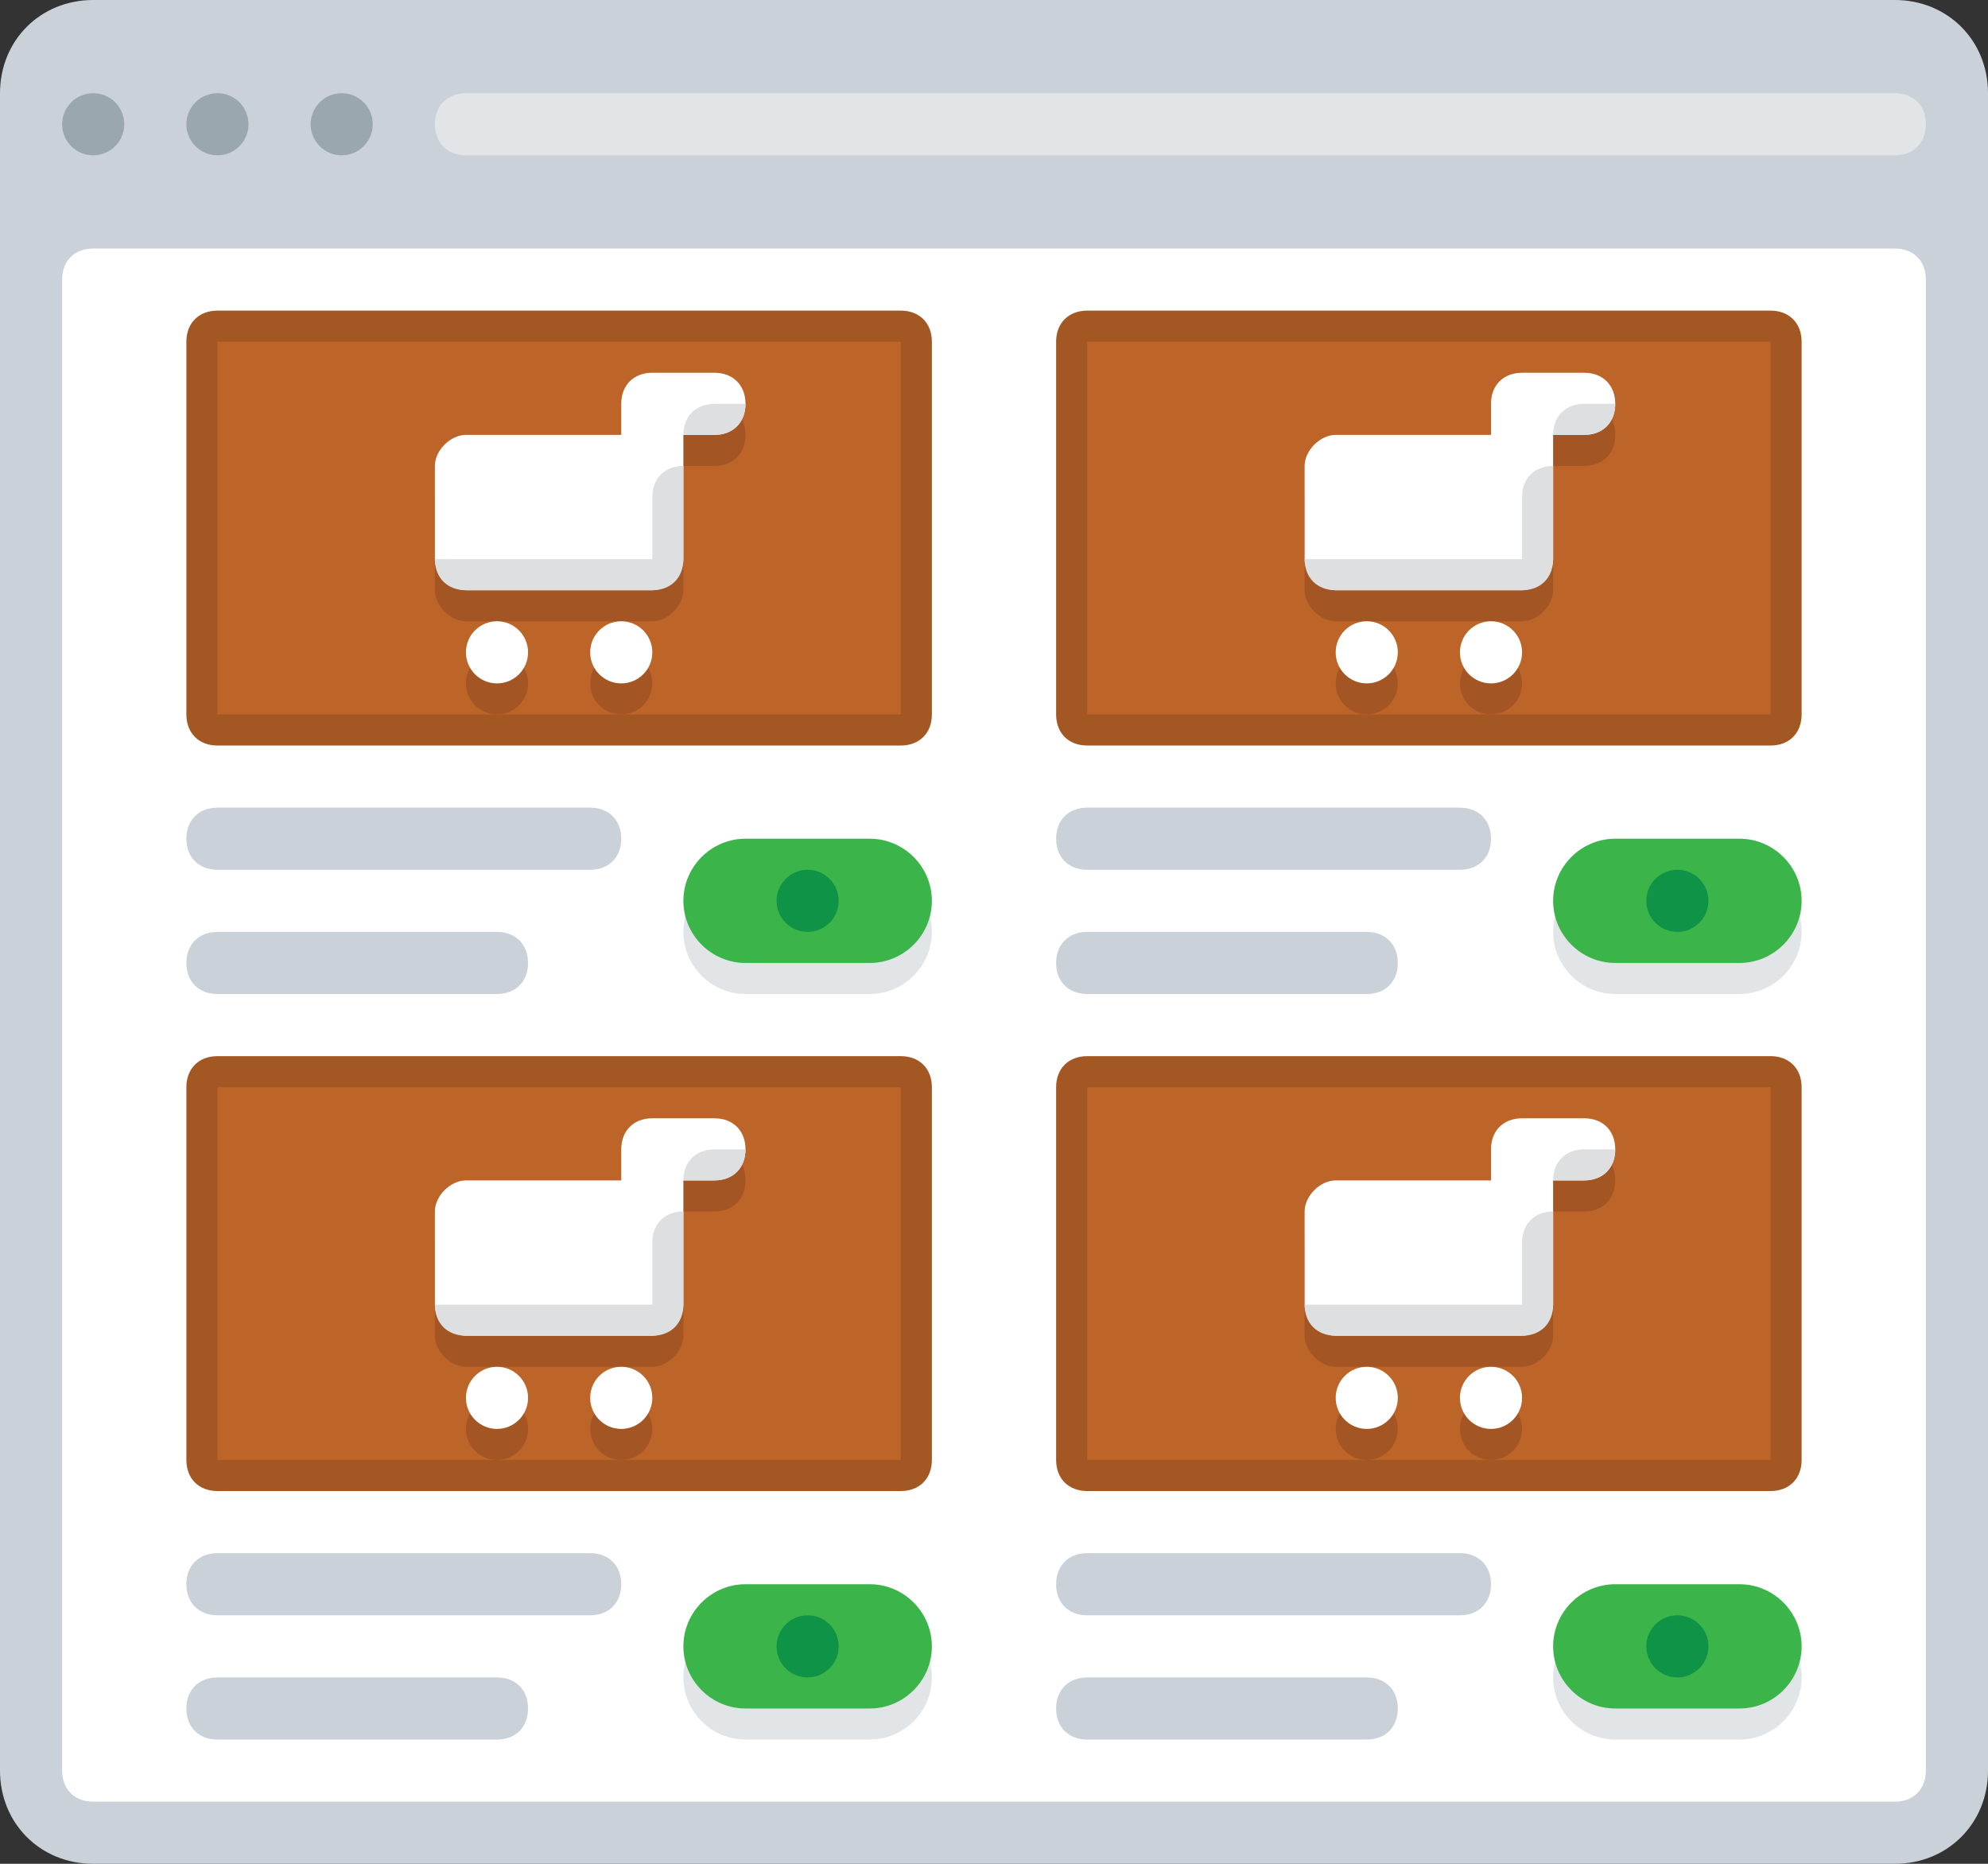 <?xml version="1.0" encoding="utf-8"?>
<!-- Generator: Adobe Illustrator 21.0.0, SVG Export Plug-In . SVG Version: 6.00 Build 0)  -->
<svg version="1.1" xmlns="http://www.w3.org/2000/svg" xmlns:xlink="http://www.w3.org/1999/xlink" x="0px" y="0px"
	 viewBox="0 0 64 60" style="enable-background:new 0 0 64 60;" xml:space="preserve">
<rect x="0" y="0" width="64" height="60" fill="#333333" stroke="none"/>
<style type="text/css">
	.st0{fill:#CAD1D8;}
	.st1{fill:#FFFFFF;}
	.st2{fill:#595A66;}
	.st3{fill:#9BA7AF;}
	.st4{fill:#E2E5E7;}
	.st5{fill:#ABE1FA;}
	.st6{fill:#FDBA4D;}
	.st7{fill:#F19F35;}
	.st8{fill:#3BB54A;}
	.st9{fill:#0E9347;}
	.st10{fill:#E6E7E8;}
	.st11{fill:#BCBEC0;}
	.st12{fill:#D1D3D4;}
	.st13{fill:#A7A9AC;}
	.st14{fill:#DCDDDE;}
	.st15{fill:#B1B3B6;}
	.st16{fill:#C7C8CA;}
	.st17{fill:#9D9FA2;}
	.st18{fill:#3689C9;}
	.st19{fill:#EE2C39;}
	.st20{fill:#FFFFFF;stroke:#595A66;stroke-width:2;stroke-miterlimit:10;}
	.st21{fill:#F19F36;}
	.st22{fill:#D4D5D6;}
	.st23{fill:#35363E;}
	.st24{fill:#CC202C;}
	.st25{fill:#1A70AC;}
	.st26{fill:#BD6428;}
	.st27{fill:#A35723;}
	.st28{fill:#A35623;}
	.st29{fill:#DDDFE1;}
	.st30{fill:#1B6FAB;}
	.st31{fill:#165D91;}
	.st32{fill:#699DC4;}
	.st33{fill:#6F707E;}
	.st34{fill:#4C9FD7;}
	.st35{fill:#748B9E;}
	.st36{fill:#78B6E4;}
</style>
<g id="Layer_62">
</g>
<g id="Layer_60">
</g>
<g id="Layer_59">
</g>
<g id="Layer_58">
</g>
<g id="Layer_57">
</g>
<g id="Layer_56">
</g>
<g id="Layer_55">
</g>
<g id="Layer_54">
</g>
<g id="Layer_53">
</g>
<g id="Layer_52">
</g>
<g id="Layer_51">
</g>
<g id="Layer_50">
</g>
<g id="Layer_49">
</g>
<g id="Layer_48">
</g>
<g id="Layer_47">
</g>
<g id="Layer_46">
</g>
<g id="Layer_45">
</g>
<g id="Layer_44">
</g>
<g id="Layer_43">
</g>
<g id="Layer_42">
</g>
<g id="Layer_41">
</g>
<g id="Layer_40">
</g>
<g id="Layer_39">
</g>
<g id="Layer_38">
</g>
<g id="Layer_37">
</g>
<g id="Layer_36">
</g>
<g id="Layer_35">
</g>
<g id="Layer_34">
</g>
<g id="Layer_33">
</g>
<g id="Layer_32">
</g>
<g id="Layer_31">
</g>
<g id="Layer_30">
</g>
<g id="Layer_29">
</g>
<g id="Layer_28">
</g>
<g id="Layer_27">
</g>
<g id="Layer_26">
</g>
<g id="Layer_25">
</g>
<g id="Layer_24">
	<g>
		<path class="st0" d="M0,57V3c0-1.7,1.3-3,3-3h58c1.7,0,3,1.3,3,3v54c0,1.7-1.3,3-3,3H3C1.3,60,0,58.7,0,57z"/>
		<path class="st1" d="M3,8h58c0.6,0,1,0.4,1,1v48c0,0.6-0.4,1-1,1H3c-0.6,0-1-0.4-1-1V9C2,8.4,2.4,8,3,8z"/>
		<circle class="st3" cx="3" cy="4" r="1"/>
		<circle class="st3" cx="7" cy="4" r="1"/>
		<circle class="st3" cx="11" cy="4" r="1"/>
		<path class="st4" d="M61,5H15c-0.6,0-1-0.4-1-1v0c0-0.6,0.4-1,1-1h46c0.6,0,1,0.4,1,1v0C62,4.6,61.6,5,61,5z"/>
		<path class="st0" d="M19,28H7c-0.6,0-1-0.4-1-1v0c0-0.6,0.4-1,1-1h12c0.6,0,1,0.4,1,1v0C20,27.6,19.6,28,19,28z"/>
		<path class="st0" d="M16,32l-9,0c-0.6,0-1-0.4-1-1v0c0-0.6,0.4-1,1-1h9c0.6,0,1,0.4,1,1v0C17,31.6,16.6,32,16,32z"/>
		<g>
			<g>
				<g>
					<path class="st26" d="M7,23.5c-0.3,0-0.5-0.2-0.5-0.5V11c0-0.3,0.2-0.5,0.5-0.5h22c0.3,0,0.5,0.2,0.5,0.5v12
						c0,0.3-0.2,0.5-0.5,0.5H7z"/>
				</g>
				<path class="st27" d="M29,10H7c-0.6,0-1,0.4-1,1v12c0,0.6,0.4,1,1,1h22c0.6,0,1-0.4,1-1V11C30,10.4,29.6,10,29,10z M29,23H7V11
					h22V23z"/>
			</g>
		</g>
		<g>
			<path class="st4" d="M28,32h-4c-1.1,0-2-0.9-2-2v0c0-1.1,0.9-2,2-2h4c1.1,0,2,0.9,2,2v0C30,31.1,29.1,32,28,32z"/>
			<path class="st8" d="M28,31h-4c-1.1,0-2-0.9-2-2v0c0-1.1,0.9-2,2-2h4c1.1,0,2,0.9,2,2v0C30,30.1,29.1,31,28,31z"/>
			<circle class="st9" cx="26" cy="29" r="1"/>
		</g>
		<g>
			<g>
				<circle class="st28" cx="16" cy="22" r="1"/>
			</g>
			<g>
				<circle class="st28" cx="20" cy="22" r="1"/>
			</g>
			<path class="st28" d="M23,13h-2c-0.6,0-1,0.4-1,1v1h-5c-0.5,0-1,0.5-1,1l0,3c0,0.5,0.5,1,1,1h6c0.5,0,1-0.5,1-1v-4h1
				c0.6,0,1-0.4,1-1S23.6,13,23,13z"/>
		</g>
		<g>
			<g>
				<circle class="st1" cx="16" cy="21" r="1"/>
			</g>
			<g>
				<circle class="st1" cx="20" cy="21" r="1"/>
			</g>
			<path class="st1" d="M23,12h-2c-0.6,0-1,0.4-1,1v1h-5c-0.5,0-1,0.5-1,1l0,3c0,0.5,0.5,1,1,1h6c0.5,0,1-0.5,1-1v-4h1
				c0.6,0,1-0.4,1-1S23.6,12,23,12z"/>
		</g>
		<path class="st0" d="M47,28H35c-0.6,0-1-0.4-1-1v0c0-0.6,0.4-1,1-1h12c0.6,0,1,0.4,1,1v0C48,27.6,47.6,28,47,28z"/>
		<path class="st0" d="M44,32l-9,0c-0.6,0-1-0.4-1-1v0c0-0.6,0.4-1,1-1h9c0.6,0,1,0.4,1,1v0C45,31.6,44.6,32,44,32z"/>
		<g>
			<g>
				<g>
					<path class="st26" d="M35,23.5c-0.3,0-0.5-0.2-0.5-0.5V11c0-0.3,0.2-0.5,0.5-0.5h22c0.3,0,0.5,0.2,0.5,0.5v12
						c0,0.3-0.2,0.5-0.5,0.5H35z"/>
				</g>
				<path class="st27" d="M57,10H35c-0.6,0-1,0.4-1,1v12c0,0.6,0.4,1,1,1h22c0.6,0,1-0.4,1-1V11C58,10.4,57.6,10,57,10z M57,23H35
					V11h22V23z"/>
			</g>
		</g>
		<g>
			<path class="st4" d="M56,32h-4c-1.1,0-2-0.9-2-2v0c0-1.1,0.9-2,2-2h4c1.1,0,2,0.9,2,2v0C58,31.1,57.1,32,56,32z"/>
			<path class="st8" d="M56,31h-4c-1.1,0-2-0.9-2-2v0c0-1.1,0.9-2,2-2h4c1.1,0,2,0.9,2,2v0C58,30.1,57.1,31,56,31z"/>
			<circle class="st9" cx="54" cy="29" r="1"/>
		</g>
		<g>
			<g>
				<circle class="st28" cx="44" cy="22" r="1"/>
			</g>
			<g>
				<circle class="st28" cx="48" cy="22" r="1"/>
			</g>
			<path class="st28" d="M51,13h-2c-0.6,0-1,0.4-1,1v1h-5c-0.5,0-1,0.5-1,1l0,3c0,0.5,0.5,1,1,1h6c0.5,0,1-0.5,1-1v-4h1
				c0.6,0,1-0.4,1-1S51.6,13,51,13z"/>
		</g>
		<g>
			<g>
				<circle class="st1" cx="44" cy="21" r="1"/>
			</g>
			<g>
				<circle class="st1" cx="48" cy="21" r="1"/>
			</g>
			<path class="st1" d="M51,12h-2c-0.6,0-1,0.4-1,1v1h-5c-0.5,0-1,0.5-1,1l0,3c0,0.5,0.5,1,1,1h6c0.5,0,1-0.5,1-1v-4h1
				c0.6,0,1-0.4,1-1S51.6,12,51,12z"/>
		</g>
		<path class="st0" d="M19,52H7c-0.6,0-1-0.4-1-1v0c0-0.6,0.4-1,1-1h12c0.6,0,1,0.4,1,1v0C20,51.6,19.6,52,19,52z"/>
		<path class="st0" d="M16,56H7c-0.6,0-1-0.4-1-1v0c0-0.6,0.4-1,1-1h9c0.6,0,1,0.4,1,1v0C17,55.6,16.6,56,16,56z"/>
		<g>
			<g>
				<g>
					<path class="st26" d="M7,47.5c-0.3,0-0.5-0.2-0.5-0.5V35c0-0.3,0.2-0.5,0.5-0.5h22c0.3,0,0.5,0.2,0.5,0.5v12
						c0,0.3-0.2,0.5-0.5,0.5H7z"/>
				</g>
				<path class="st27" d="M29,34H7c-0.6,0-1,0.4-1,1v12c0,0.6,0.4,1,1,1h22c0.6,0,1-0.4,1-1V35C30,34.4,29.6,34,29,34z M29,47H7V35
					h22V47z"/>
			</g>
		</g>
		<g>
			<path class="st4" d="M28,56h-4c-1.1,0-2-0.9-2-2v0c0-1.1,0.9-2,2-2h4c1.1,0,2,0.9,2,2v0C30,55.1,29.1,56,28,56z"/>
			<path class="st8" d="M28,55h-4c-1.1,0-2-0.9-2-2v0c0-1.1,0.9-2,2-2h4c1.1,0,2,0.9,2,2v0C30,54.1,29.1,55,28,55z"/>
			<circle class="st9" cx="26" cy="53" r="1"/>
		</g>
		<g>
			<g>
				<circle class="st28" cx="16" cy="46" r="1"/>
			</g>
			<g>
				<circle class="st28" cx="20" cy="46" r="1"/>
			</g>
			<path class="st28" d="M23,37h-2c-0.6,0-1,0.4-1,1v1h-5c-0.5,0-1,0.5-1,1l0,3c0,0.5,0.5,1,1,1h6c0.5,0,1-0.5,1-1v-4h1
				c0.6,0,1-0.4,1-1S23.6,37,23,37z"/>
		</g>
		<g>
			<g>
				<circle class="st1" cx="16" cy="45" r="1"/>
			</g>
			<g>
				<circle class="st1" cx="20" cy="45" r="1"/>
			</g>
			<path class="st1" d="M23,36h-2c-0.6,0-1,0.4-1,1v1h-5c-0.5,0-1,0.5-1,1l0,3c0,0.5,0.5,1,1,1h6c0.5,0,1-0.5,1-1v-4h1
				c0.6,0,1-0.4,1-1S23.6,36,23,36z"/>
		</g>
		<path class="st0" d="M47,52H35c-0.6,0-1-0.4-1-1v0c0-0.6,0.4-1,1-1h12c0.6,0,1,0.4,1,1v0C48,51.6,47.6,52,47,52z"/>
		<path class="st0" d="M44,56h-9c-0.6,0-1-0.4-1-1v0c0-0.6,0.4-1,1-1h9c0.6,0,1,0.4,1,1v0C45,55.6,44.6,56,44,56z"/>
		<g>
			<g>
				<g>
					<path class="st26" d="M35,47.5c-0.3,0-0.5-0.2-0.5-0.5V35c0-0.3,0.2-0.5,0.5-0.5h22c0.3,0,0.5,0.2,0.5,0.5v12
						c0,0.3-0.2,0.5-0.5,0.5H35z"/>
				</g>
				<path class="st27" d="M57,34H35c-0.6,0-1,0.4-1,1v12c0,0.6,0.4,1,1,1h22c0.6,0,1-0.4,1-1V35C58,34.4,57.6,34,57,34z M57,47H35
					V35h22V47z"/>
			</g>
		</g>
		<g>
			<path class="st4" d="M56,56h-4c-1.1,0-2-0.9-2-2v0c0-1.1,0.9-2,2-2h4c1.1,0,2,0.9,2,2v0C58,55.1,57.1,56,56,56z"/>
			<path class="st8" d="M56,55h-4c-1.1,0-2-0.9-2-2v0c0-1.1,0.9-2,2-2h4c1.1,0,2,0.9,2,2v0C58,54.1,57.1,55,56,55z"/>
			<circle class="st9" cx="54" cy="53" r="1"/>
		</g>
		<g>
			<g>
				<circle class="st28" cx="44" cy="46" r="1"/>
			</g>
			<g>
				<circle class="st28" cx="48" cy="46" r="1"/>
			</g>
			<path class="st28" d="M51,37h-2c-0.6,0-1,0.4-1,1v1h-5c-0.5,0-1,0.5-1,1l0,3c0,0.5,0.5,1,1,1h6c0.5,0,1-0.5,1-1v-4h1
				c0.6,0,1-0.4,1-1S51.6,37,51,37z"/>
		</g>
		<g>
			<g>
				<circle class="st1" cx="44" cy="45" r="1"/>
			</g>
			<g>
				<circle class="st1" cx="48" cy="45" r="1"/>
			</g>
			<path class="st1" d="M51,36h-2c-0.6,0-1,0.4-1,1v1h-5c-0.5,0-1,0.5-1,1l0,3c0,0.5,0.5,1,1,1h6c0.5,0,1-0.5,1-1v-4h1
				c0.6,0,1-0.4,1-1S51.6,36,51,36z"/>
		</g>
		<g>
			<path class="st29" d="M51,13c-0.6,0-1,0.4-1,1h1c0.6,0,1-0.4,1-1H51z"/>
			<path class="st29" d="M49,16v2h-7c0,0.6,0.4,1,1,1h6c0.6,0,1-0.4,1-1v-2v-1C49.4,15,49,15.4,49,16z"/>
		</g>
		<g>
			<path class="st29" d="M23,13c-0.6,0-1,0.4-1,1h1c0.6,0,1-0.4,1-1H23z"/>
			<path class="st29" d="M21,16v2h-7c0,0.6,0.4,1,1,1h6c0.6,0,1-0.4,1-1v-2v-1C21.4,15,21,15.4,21,16z"/>
		</g>
		<g>
			<path class="st29" d="M51,37c-0.6,0-1,0.4-1,1h1c0.6,0,1-0.4,1-1H51z"/>
			<path class="st29" d="M49,40v2h-7c0,0.6,0.4,1,1,1h6c0.6,0,1-0.4,1-1v-2v-1C49.4,39,49,39.4,49,40z"/>
		</g>
		<g>
			<path class="st29" d="M23,37c-0.6,0-1,0.4-1,1h1c0.6,0,1-0.4,1-1H23z"/>
			<path class="st29" d="M21,40v2h-7c0,0.6,0.4,1,1,1h6c0.6,0,1-0.4,1-1v-2v-1C21.4,39,21,39.4,21,40z"/>
		</g>
	</g>
</g>
<g id="Layer_23">
</g>
<g id="Layer_22">
</g>
<g id="Layer_21">
</g>
<g id="Layer_20">
</g>
<g id="Layer_19">
</g>
<g id="Layer_18">
</g>
<g id="Layer_17">
</g>
<g id="Layer_16">
</g>
<g id="Layer_15">
</g>
<g id="Layer_14">
</g>
<g id="Layer_13">
</g>
<g id="Layer_12">
</g>
<g id="Layer_11">
</g>
<g id="Layer_10">
</g>
<g id="Layer_9">
</g>
<g id="Layer_8">
</g>
<g id="Layer_7">
</g>
<g id="Layer_6">
</g>
<g id="Layer_5">
</g>
<g id="Layer_4">
</g>
<g id="Layer_3">
</g>
<g id="Layer_2">
</g>
</svg>
